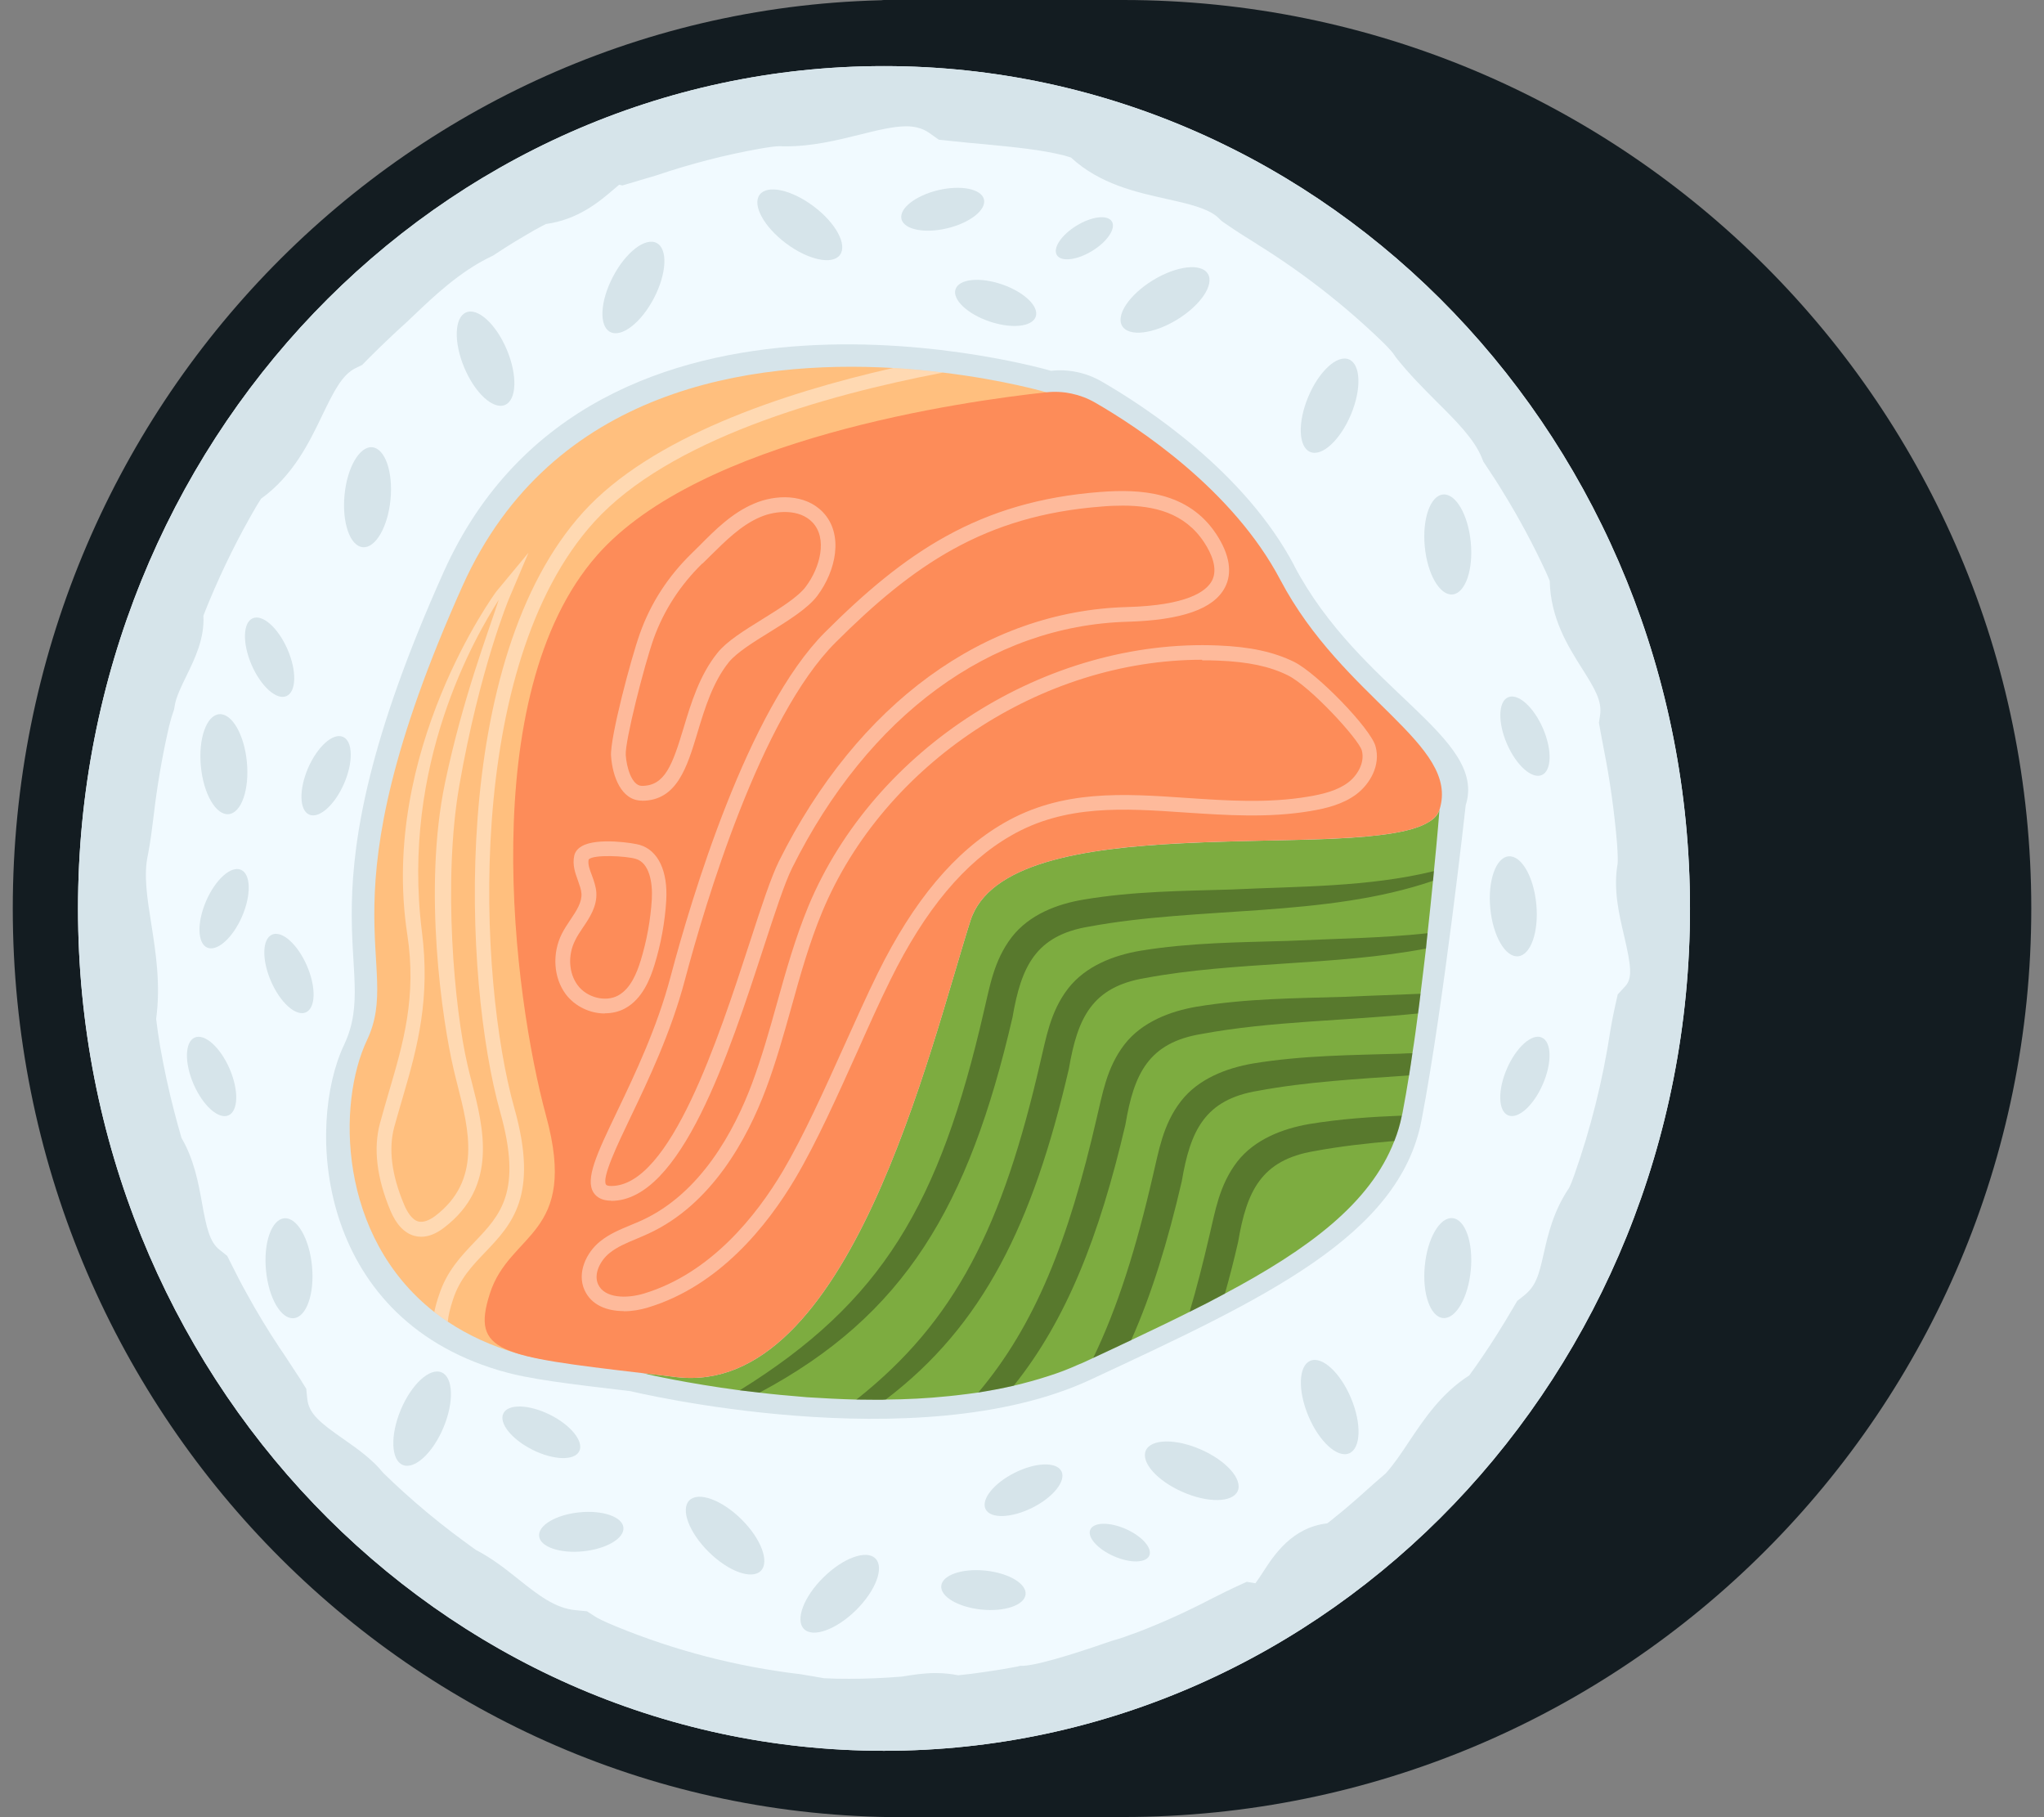 <svg width="36" height="32" viewBox="0 0 36 32" fill="none" xmlns="http://www.w3.org/2000/svg">
<rect x="0" y="0" width="36" height="32" fill="#808080" stroke="none"/>
<g clip-path="url(#clip0_280_2193)">
<path d="M31.569 15.999C31.569 24.835 24.552 32 15.897 32C7.242 32 0.225 24.835 0.225 15.999C0.225 7.162 7.242 0 15.897 0C24.552 0 31.569 7.162 31.569 15.999Z" fill="#131C21"/>
<path d="M19.778 0C19.778 0 19.754 0 19.741 0C19.736 0 19.728 0 19.723 0H15.568C8.774 1.848 3.776 8.619 3.776 15.999C3.776 23.378 8.774 29.587 15.568 31.435V31.997H19.368C19.503 32 19.638 31.997 19.775 31.997C28.612 31.997 35.776 24.833 35.776 15.996C35.776 7.16 28.614 0 19.778 0Z" fill="#131C21"/>
<path d="M29.765 15.999C29.765 24.19 23.409 30.831 15.568 30.831C7.727 30.831 1.374 24.19 1.374 15.999C1.374 7.808 7.729 1.164 15.568 1.164C23.407 1.164 29.765 7.805 29.765 15.999Z" fill="#F1FAFF"/>
<path d="M22.797 9.964C21.929 8.316 20.2 7.178 19.399 6.716C19.13 6.561 18.818 6.496 18.512 6.53C18.512 6.53 10.466 4.171 7.815 10.07C5.166 15.97 6.734 16.979 6.06 18.399C5.391 19.812 5.56 23.169 8.784 24.13C8.792 24.133 8.8 24.136 8.81 24.138C8.821 24.141 8.828 24.143 8.839 24.146C8.841 24.146 8.846 24.146 8.849 24.148C9.3 24.283 10.023 24.371 11.104 24.498C11.104 24.498 16.151 25.719 19.21 24.294C22.271 22.868 24.646 21.766 25.037 19.726C25.428 17.686 25.815 14.179 25.815 14.179C26.196 12.979 23.948 12.155 22.795 9.964H22.797Z" fill="#D6E4EA"/>
<path d="M25.353 14.259C25.353 14.259 25.32 14.692 25.255 15.34C25.25 15.395 25.244 15.452 25.239 15.511C25.211 15.791 25.18 16.102 25.143 16.434C25.133 16.522 25.123 16.613 25.115 16.704C25.084 16.963 25.053 17.23 25.019 17.5C25.006 17.614 24.991 17.73 24.975 17.847C24.944 18.083 24.913 18.319 24.876 18.547C24.858 18.679 24.837 18.811 24.817 18.938C24.78 19.169 24.742 19.387 24.703 19.591C24.7 19.61 24.695 19.628 24.69 19.646C24.659 19.801 24.615 19.949 24.558 20.092C24.133 21.191 23.044 21.997 21.574 22.78C21.374 22.889 21.167 22.995 20.952 23.101C20.623 23.267 20.278 23.43 19.923 23.599C19.705 23.703 19.482 23.806 19.254 23.913C19.205 23.936 19.153 23.959 19.104 23.983C19.073 23.998 19.039 24.011 19.008 24.024C19.005 24.027 19.003 24.027 19 24.027C18.824 24.107 18.642 24.177 18.453 24.236C18.259 24.299 18.059 24.353 17.854 24.402C17.649 24.449 17.44 24.488 17.23 24.522C17.097 24.54 16.965 24.558 16.83 24.573H16.828L16.698 24.587H16.696C16.33 24.625 15.962 24.643 15.599 24.646C15.566 24.649 15.534 24.649 15.501 24.649H15.42C15.306 24.649 15.195 24.646 15.083 24.646C14.785 24.638 14.495 24.623 14.215 24.605L14.124 24.597C13.865 24.576 13.614 24.553 13.378 24.524C13.256 24.511 13.139 24.496 13.028 24.483C12.089 24.358 11.431 24.208 11.325 24.182C11.506 24.2 11.703 24.224 11.911 24.25C14.954 24.61 16.374 18.472 17.09 16.219C17.414 15.195 19.075 14.936 20.825 14.85C20.954 14.843 21.087 14.837 21.216 14.832C21.553 14.819 21.893 14.812 22.225 14.804C22.354 14.801 22.481 14.799 22.608 14.796C22.891 14.791 23.163 14.783 23.42 14.773C23.552 14.765 23.681 14.76 23.803 14.752C24.171 14.726 24.495 14.69 24.749 14.63C24.921 14.591 25.061 14.539 25.164 14.475C25.263 14.418 25.328 14.345 25.353 14.259Z" fill="#7DAC40"/>
<path d="M18.43 6.908L14.912 20.926C14.912 20.926 12.284 24.742 9.132 23.84C8.65 23.703 8.237 23.508 7.887 23.275C7.805 23.22 7.724 23.163 7.649 23.104C5.949 21.771 5.938 19.423 6.464 18.316C7.11 16.95 5.604 15.981 8.149 10.312C9.718 6.823 13.245 6.338 15.729 6.48C16.04 6.498 16.338 6.527 16.61 6.561C17.699 6.693 18.43 6.908 18.43 6.908Z" fill="#FFBF7E"/>
<path d="M25.353 14.259C24.988 15.413 17.805 13.966 17.09 16.219C16.374 18.472 14.954 24.61 11.911 24.25C11.698 24.224 11.498 24.2 11.312 24.18C8.79 23.884 8.3 23.809 8.626 22.785C8.974 21.686 10.197 21.771 9.619 19.654C9.041 17.533 8.354 12.238 10.516 9.778C12.328 7.717 16.976 7.064 18.43 6.908C18.725 6.877 19.023 6.939 19.283 7.087C20.052 7.53 21.714 8.624 22.549 10.21C23.658 12.315 25.719 13.106 25.353 14.259Z" fill="#FD8C59"/>
<g opacity="0.4">
<path d="M15.729 6.48C13.746 6.931 11.465 7.706 10.275 9.015C7.908 11.621 8.16 17.274 8.81 19.584C9.204 20.986 8.813 21.395 8.359 21.87C8.118 22.124 7.867 22.386 7.732 22.806C7.698 22.902 7.67 23.003 7.649 23.104C7.724 23.163 7.804 23.22 7.887 23.275C7.895 23.171 7.926 23.044 7.978 22.886C8.095 22.523 8.315 22.292 8.548 22.049C9.012 21.561 9.495 21.059 9.059 19.514C8.421 17.251 8.167 11.722 10.467 9.189C11.781 7.743 14.508 6.962 16.61 6.561C16.338 6.527 16.04 6.498 15.729 6.48Z" fill="white"/>
</g>
<path d="M15.568 1.164C7.729 1.164 1.374 7.805 1.374 15.999C1.374 24.192 7.729 30.831 15.568 30.831C23.407 30.831 29.765 24.19 29.765 15.999C29.765 7.808 23.409 1.164 15.568 1.164ZM28.492 17.512L28.448 17.709C28.417 17.844 28.397 17.953 28.378 18.059L28.363 18.145C28.231 19.016 28.016 19.877 27.725 20.698C27.668 20.862 27.632 20.924 27.632 20.924C27.357 21.333 27.264 21.743 27.189 22.075C27.101 22.466 27.051 22.648 26.836 22.819L26.722 22.909L26.647 23.036C26.561 23.184 26.473 23.329 26.383 23.472C26.292 23.617 26.201 23.757 26.105 23.897C26.03 24.006 25.955 24.115 25.877 24.221C25.385 24.535 25.087 24.983 24.817 25.385C24.68 25.592 24.55 25.787 24.405 25.947C24.28 26.054 24.177 26.144 24.078 26.233L23.936 26.36C23.801 26.479 23.663 26.598 23.523 26.709C23.461 26.761 23.412 26.8 23.376 26.826C22.756 26.896 22.437 27.386 22.243 27.687C22.204 27.746 22.152 27.827 22.111 27.881L21.958 27.855L21.743 27.954C21.634 28.006 21.546 28.047 21.463 28.091L21.367 28.138C20.942 28.361 20.501 28.563 20.058 28.734C19.866 28.806 19.723 28.856 19.627 28.882L19.602 28.889L19.576 28.897C19.275 29.001 18.362 29.317 18.02 29.335H17.966L17.917 29.348C17.727 29.384 17.538 29.416 17.349 29.442C17.193 29.465 17.035 29.486 16.877 29.501C16.768 29.48 16.636 29.462 16.473 29.462C16.278 29.462 16.071 29.493 15.887 29.524C15.571 29.55 15.26 29.563 14.956 29.563C14.798 29.563 14.65 29.561 14.511 29.553C14.368 29.527 14.246 29.506 14.13 29.488L14.104 29.483C12.984 29.351 11.887 29.068 10.843 28.638C10.617 28.545 10.532 28.498 10.498 28.477L10.337 28.374L10.143 28.355C9.78 28.324 9.479 28.088 9.132 27.811C8.901 27.627 8.663 27.438 8.38 27.293C8.238 27.192 8.1 27.088 7.965 26.987C7.672 26.764 7.385 26.525 7.113 26.279C6.988 26.165 6.869 26.054 6.752 25.94C6.55 25.691 6.296 25.515 6.052 25.343C5.627 25.048 5.441 24.892 5.412 24.636L5.394 24.457L5.298 24.301C5.192 24.138 5.098 23.998 5.013 23.866L4.927 23.739C4.72 23.428 4.523 23.104 4.342 22.772C4.248 22.606 4.163 22.438 4.08 22.272L4.002 22.116L3.865 22.007C3.691 21.87 3.634 21.608 3.559 21.191C3.494 20.828 3.419 20.421 3.196 20.037C3.149 19.879 3.108 19.721 3.066 19.563C2.968 19.187 2.885 18.798 2.817 18.409C2.791 18.251 2.768 18.098 2.75 17.943C2.833 17.334 2.742 16.761 2.662 16.253C2.592 15.812 2.527 15.4 2.605 15.055C2.651 14.814 2.675 14.617 2.696 14.446L2.708 14.35C2.766 13.858 2.848 13.368 2.955 12.891C2.983 12.761 3.017 12.637 3.045 12.556L3.066 12.494L3.077 12.429C3.1 12.274 3.196 12.082 3.287 11.895C3.432 11.597 3.605 11.242 3.582 10.843C3.613 10.76 3.649 10.675 3.683 10.591C3.924 10.011 4.207 9.441 4.52 8.907C4.554 8.852 4.58 8.811 4.598 8.782C5.163 8.375 5.446 7.792 5.671 7.323C5.886 6.877 6.029 6.597 6.262 6.483L6.379 6.426L6.47 6.333C6.602 6.2 6.734 6.071 6.864 5.949C6.96 5.858 7.056 5.768 7.167 5.669L7.268 5.573C7.654 5.205 8.092 4.788 8.642 4.521L8.686 4.5L8.725 4.474C8.836 4.401 8.948 4.329 9.059 4.261C9.173 4.191 9.287 4.127 9.401 4.059C9.513 3.997 9.578 3.963 9.614 3.945C10.182 3.867 10.552 3.554 10.804 3.339C10.835 3.313 10.871 3.282 10.905 3.253L10.962 3.266L11.345 3.152C11.415 3.131 11.483 3.113 11.571 3.085C12.162 2.885 12.771 2.727 13.386 2.618C13.549 2.59 13.665 2.574 13.738 2.574C13.772 2.577 13.806 2.577 13.842 2.577C14.313 2.577 14.752 2.468 15.138 2.372C15.441 2.297 15.729 2.224 15.962 2.224C16.037 2.224 16.099 2.232 16.159 2.247C16.237 2.266 16.304 2.297 16.374 2.346L16.535 2.46L16.732 2.481C16.939 2.504 17.142 2.522 17.341 2.54C17.852 2.59 18.334 2.634 18.751 2.74C18.803 2.755 18.839 2.766 18.863 2.774C19.368 3.243 20.016 3.385 20.54 3.502C20.926 3.588 21.289 3.668 21.465 3.842L21.512 3.888L21.566 3.927C21.787 4.08 21.971 4.194 22.134 4.295L22.157 4.311C22.945 4.801 23.687 5.379 24.358 6.029C24.475 6.143 24.537 6.221 24.552 6.244L24.573 6.276L24.596 6.307C24.82 6.589 25.066 6.835 25.304 7.074C25.644 7.411 25.963 7.73 26.095 8.054L26.126 8.129L26.17 8.196C26.276 8.354 26.38 8.513 26.478 8.676C26.756 9.127 27.01 9.601 27.23 10.078C27.259 10.146 27.282 10.195 27.295 10.229C27.308 10.89 27.616 11.38 27.865 11.774C28.099 12.144 28.218 12.349 28.181 12.598L28.161 12.727C28.161 12.727 28.223 13.075 28.246 13.186C28.355 13.733 28.433 14.293 28.48 14.853C28.495 15.068 28.495 15.167 28.49 15.211C28.412 15.659 28.513 16.092 28.604 16.476C28.731 17.02 28.752 17.225 28.627 17.365L28.492 17.512Z" fill="#D6E4EA"/>
<path d="M6.06 13.798C6.224 13.42 6.216 13.052 6.041 12.976C5.866 12.9 5.592 13.145 5.427 13.523C5.263 13.902 5.272 14.27 5.446 14.345C5.621 14.421 5.896 14.176 6.06 13.798Z" fill="#D6E4EA"/>
<path d="M8.894 7.131C9.101 7.044 9.116 6.609 8.927 6.159C8.738 5.709 8.417 5.414 8.21 5.501C8.003 5.588 7.988 6.024 8.177 6.474C8.366 6.924 8.687 7.218 8.894 7.131Z" fill="#D6E4EA"/>
<path d="M6.878 8.795C6.925 8.309 6.781 7.898 6.557 7.876C6.334 7.855 6.114 8.231 6.068 8.717C6.021 9.203 6.165 9.615 6.389 9.636C6.612 9.658 6.832 9.281 6.878 8.795Z" fill="#D6E4EA"/>
<path d="M4.263 16.139C4.427 15.761 4.419 15.393 4.244 15.317C4.07 15.241 3.795 15.486 3.631 15.865C3.467 16.243 3.475 16.611 3.65 16.687C3.824 16.762 4.099 16.517 4.263 16.139Z" fill="#D6E4EA"/>
<path d="M4.027 14.337C4.251 14.316 4.395 13.904 4.348 13.418C4.302 12.932 4.082 12.556 3.859 12.577C3.635 12.599 3.491 13.01 3.538 13.496C3.584 13.982 3.804 14.359 4.027 14.337Z" fill="#D6E4EA"/>
<path d="M27.156 13.648C27.33 13.572 27.339 13.204 27.175 12.826C27.011 12.448 26.736 12.203 26.561 12.279C26.387 12.354 26.378 12.723 26.542 13.101C26.706 13.479 26.981 13.724 27.156 13.648Z" fill="#D6E4EA"/>
<path d="M5.045 12.258C5.22 12.182 5.229 11.814 5.064 11.436C4.9 11.057 4.625 10.812 4.451 10.888C4.276 10.964 4.268 11.332 4.432 11.71C4.596 12.088 4.871 12.334 5.045 12.258Z" fill="#D6E4EA"/>
<path d="M23.793 7.301C23.982 6.851 23.967 6.416 23.759 6.329C23.552 6.242 23.231 6.536 23.042 6.986C22.853 7.437 22.868 7.872 23.076 7.959C23.283 8.046 23.604 7.751 23.793 7.301Z" fill="#D6E4EA"/>
<path d="M25.583 10.468C25.807 10.446 25.951 10.035 25.904 9.549C25.858 9.063 25.638 8.686 25.415 8.708C25.191 8.729 25.047 9.141 25.094 9.626C25.14 10.112 25.359 10.489 25.583 10.468Z" fill="#D6E4EA"/>
<path d="M26.738 16.84C26.961 16.818 27.105 16.407 27.058 15.921C27.012 15.435 26.793 15.059 26.569 15.08C26.345 15.101 26.201 15.513 26.248 15.999C26.295 16.485 26.514 16.861 26.738 16.84Z" fill="#D6E4EA"/>
<path d="M27.173 19.093C27.338 18.714 27.329 18.346 27.154 18.27C26.98 18.195 26.705 18.44 26.541 18.818C26.377 19.196 26.385 19.564 26.56 19.64C26.735 19.716 27.009 19.471 27.173 19.093Z" fill="#D6E4EA"/>
<path d="M23.762 25.593C23.969 25.506 23.984 25.071 23.795 24.621C23.606 24.171 23.285 23.876 23.078 23.963C22.87 24.05 22.855 24.486 23.044 24.936C23.233 25.386 23.554 25.68 23.762 25.593Z" fill="#D6E4EA"/>
<path d="M25.904 22.369C25.951 21.883 25.807 21.472 25.583 21.451C25.359 21.429 25.14 21.806 25.094 22.292C25.047 22.778 25.191 23.189 25.415 23.21C25.638 23.232 25.858 22.855 25.904 22.369Z" fill="#D6E4EA"/>
<path d="M4.024 19.641C4.199 19.565 4.207 19.197 4.043 18.819C3.879 18.441 3.604 18.195 3.429 18.271C3.255 18.347 3.246 18.715 3.41 19.093C3.575 19.472 3.849 19.717 4.024 19.641Z" fill="#D6E4EA"/>
<path d="M5.386 17.828C5.561 17.752 5.57 17.384 5.405 17.005C5.241 16.627 4.966 16.382 4.792 16.458C4.617 16.534 4.609 16.902 4.773 17.28C4.937 17.658 5.212 17.903 5.386 17.828Z" fill="#D6E4EA"/>
<path d="M7.81 25.14C7.999 24.689 7.984 24.254 7.777 24.167C7.569 24.08 7.248 24.375 7.059 24.825C6.871 25.275 6.886 25.71 7.093 25.797C7.3 25.884 7.621 25.59 7.81 25.14Z" fill="#D6E4EA"/>
<path d="M5.174 23.213C5.398 23.192 5.542 22.781 5.495 22.295C5.449 21.809 5.229 21.432 5.006 21.454C4.782 21.475 4.638 21.886 4.685 22.372C4.731 22.858 4.95 23.235 5.174 23.213Z" fill="#D6E4EA"/>
<path d="M18.242 5.576C18.304 5.396 18.038 5.142 17.648 5.008C17.258 4.874 16.891 4.912 16.83 5.092C16.768 5.272 17.034 5.527 17.424 5.66C17.814 5.794 18.18 5.756 18.242 5.576Z" fill="#D6E4EA"/>
<path d="M16.684 4.02C17.085 3.924 17.374 3.696 17.33 3.511C17.285 3.326 16.924 3.254 16.523 3.349C16.122 3.445 15.833 3.673 15.877 3.858C15.922 4.043 16.283 4.116 16.684 4.02Z" fill="#D6E4EA"/>
<path d="M11.517 5.251C11.743 4.818 11.765 4.383 11.565 4.279C11.366 4.175 11.021 4.441 10.795 4.874C10.569 5.307 10.547 5.742 10.747 5.846C10.946 5.95 11.291 5.684 11.517 5.251Z" fill="#D6E4EA"/>
<path d="M14.793 4.49C14.928 4.31 14.721 3.927 14.331 3.634C13.94 3.34 13.515 3.248 13.38 3.428C13.245 3.607 13.451 3.991 13.842 4.284C14.232 4.577 14.658 4.67 14.793 4.49Z" fill="#D6E4EA"/>
<path d="M20.731 5.629C21.148 5.374 21.391 5.012 21.273 4.821C21.156 4.629 20.724 4.68 20.307 4.934C19.89 5.189 19.648 5.551 19.765 5.742C19.882 5.934 20.315 5.883 20.731 5.629Z" fill="#D6E4EA"/>
<path d="M19.235 4.419C19.503 4.256 19.658 4.023 19.583 3.9C19.507 3.777 19.229 3.809 18.962 3.973C18.694 4.136 18.539 4.369 18.614 4.492C18.689 4.615 18.967 4.583 19.235 4.419Z" fill="#D6E4EA"/>
<path d="M18.181 26.551C18.55 26.367 18.78 26.079 18.695 25.909C18.609 25.738 18.241 25.75 17.873 25.934C17.504 26.118 17.274 26.406 17.359 26.576C17.444 26.747 17.812 26.735 18.181 26.551Z" fill="#D6E4EA"/>
<path d="M18.063 28.077C18.082 27.887 17.766 27.7 17.355 27.658C16.945 27.616 16.597 27.736 16.578 27.926C16.559 28.115 16.875 28.302 17.286 28.344C17.696 28.386 18.044 28.266 18.063 28.077Z" fill="#D6E4EA"/>
<path d="M15.075 28.356C15.423 28.013 15.577 27.606 15.42 27.446C15.262 27.285 14.852 27.433 14.504 27.776C14.156 28.118 14.002 28.526 14.16 28.686C14.317 28.846 14.727 28.698 15.075 28.356Z" fill="#D6E4EA"/>
<path d="M10.202 25.556C10.287 25.386 10.057 25.098 9.688 24.914C9.319 24.73 8.951 24.718 8.866 24.889C8.781 25.059 9.011 25.346 9.38 25.531C9.749 25.715 10.117 25.726 10.202 25.556Z" fill="#D6E4EA"/>
<path d="M10.272 27.318C10.682 27.276 10.999 27.089 10.98 26.899C10.961 26.71 10.613 26.59 10.202 26.632C9.792 26.674 9.475 26.861 9.495 27.051C9.514 27.24 9.862 27.36 10.272 27.318Z" fill="#D6E4EA"/>
<path d="M13.4 27.662C13.558 27.502 13.403 27.094 13.056 26.752C12.708 26.409 12.298 26.262 12.14 26.422C11.983 26.582 12.137 26.989 12.485 27.332C12.832 27.674 13.242 27.822 13.4 27.662Z" fill="#D6E4EA"/>
<path d="M21.799 26.257C21.889 26.051 21.601 25.724 21.154 25.527C20.707 25.33 20.272 25.337 20.181 25.543C20.09 25.749 20.379 26.075 20.826 26.272C21.272 26.469 21.708 26.462 21.799 26.257Z" fill="#D6E4EA"/>
<path d="M20.242 27.394C20.3 27.262 20.115 27.052 19.828 26.925C19.542 26.799 19.262 26.803 19.203 26.936C19.145 27.068 19.33 27.278 19.617 27.404C19.904 27.531 20.184 27.526 20.242 27.394Z" fill="#D6E4EA"/>
<g opacity="0.4">
<path d="M10.988 23.088C10.69 23.088 10.417 22.985 10.296 22.72C10.156 22.414 10.327 22.057 10.568 21.862C10.734 21.727 10.925 21.65 11.112 21.572C11.177 21.546 11.242 21.517 11.306 21.489C12.343 21.012 12.932 19.915 13.245 19.081C13.416 18.619 13.554 18.137 13.684 17.668C13.842 17.1 14.008 16.515 14.238 15.957C15.402 13.165 18.438 11.239 21.46 11.367C22.025 11.39 22.434 11.481 22.79 11.654C23.199 11.857 24.138 12.826 24.226 13.14C24.322 13.479 24.125 13.808 23.889 13.987C23.648 14.166 23.355 14.236 23.075 14.283C22.334 14.407 21.597 14.355 20.887 14.309C19.793 14.233 18.759 14.164 17.805 14.716C16.988 15.185 16.294 16.017 15.685 17.251C15.501 17.621 15.309 18.049 15.107 18.503C14.749 19.299 14.381 20.12 14.008 20.75C13.518 21.577 12.672 22.642 11.418 23.023C11.278 23.067 11.128 23.091 10.985 23.091L10.988 23.088ZM21.17 11.618C18.347 11.618 15.568 13.448 14.482 16.056C14.256 16.598 14.093 17.178 13.938 17.738C13.805 18.212 13.668 18.702 13.492 19.172C13.162 20.053 12.535 21.212 11.418 21.725C11.351 21.756 11.283 21.784 11.216 21.813C11.04 21.886 10.871 21.956 10.734 22.067C10.573 22.197 10.451 22.432 10.534 22.616C10.646 22.863 11.034 22.873 11.348 22.777C12.522 22.419 13.323 21.406 13.79 20.62C14.155 20.001 14.521 19.187 14.876 18.399C15.081 17.945 15.273 17.515 15.459 17.139C16.092 15.856 16.82 14.99 17.681 14.493C18.704 13.902 19.778 13.974 20.91 14.052C21.605 14.099 22.326 14.148 23.038 14.029C23.287 13.987 23.544 13.928 23.741 13.782C23.902 13.663 24.044 13.432 23.985 13.215C23.928 13.013 23.07 12.082 22.683 11.893C22.365 11.735 21.986 11.654 21.457 11.633C21.364 11.628 21.268 11.628 21.175 11.628L21.17 11.618Z" fill="white"/>
</g>
<g opacity="0.4">
<path d="M10.765 21.144C10.62 21.144 10.516 21.095 10.454 21.002C10.301 20.761 10.516 20.309 10.871 19.568C11.185 18.912 11.573 18.098 11.812 17.194C12.175 15.825 13.168 12.497 14.531 11.133C15.936 9.731 17.24 8.826 19.381 8.663C20.071 8.611 20.923 8.647 21.424 9.409C21.657 9.765 21.709 10.089 21.574 10.345C21.377 10.724 20.814 10.921 19.855 10.949C17.445 11.017 15.293 12.595 13.953 15.281C13.821 15.545 13.65 16.069 13.453 16.673C12.838 18.56 11.996 21.147 10.765 21.147V21.144ZM19.775 8.904C19.651 8.904 19.526 8.909 19.402 8.92C17.338 9.078 16.079 9.954 14.715 11.315C13.396 12.632 12.421 15.908 12.063 17.256C11.817 18.184 11.423 19.011 11.104 19.677C10.866 20.175 10.596 20.74 10.674 20.862C10.682 20.875 10.718 20.885 10.765 20.885C11.807 20.885 12.649 18.3 13.207 16.59C13.406 15.975 13.58 15.447 13.72 15.164C15.104 12.39 17.338 10.76 19.848 10.69C20.9 10.662 21.242 10.42 21.346 10.226C21.457 10.011 21.333 9.741 21.209 9.552C20.864 9.026 20.319 8.904 19.775 8.904Z" fill="white"/>
</g>
<g opacity="0.4">
<path d="M11.306 14.099C10.944 14.099 10.788 13.676 10.762 13.313C10.741 12.994 11.12 11.574 11.27 11.157C11.459 10.623 11.768 10.146 12.188 9.739L12.328 9.601C12.592 9.334 12.895 9.031 13.282 8.868C13.658 8.707 14.178 8.691 14.492 9.018C14.865 9.407 14.725 10.052 14.394 10.493C14.228 10.713 13.891 10.923 13.564 11.126C13.274 11.304 12.976 11.491 12.838 11.659C12.553 12.012 12.411 12.481 12.286 12.896C12.1 13.515 11.921 14.101 11.306 14.101V14.099ZM12.369 9.923C11.98 10.304 11.693 10.747 11.514 11.242C11.348 11.709 11.006 13.051 11.021 13.295C11.034 13.505 11.125 13.839 11.306 13.839C11.711 13.839 11.843 13.471 12.04 12.818C12.172 12.38 12.322 11.885 12.639 11.494C12.802 11.291 13.108 11.102 13.429 10.903C13.735 10.713 14.052 10.516 14.189 10.335C14.448 9.993 14.578 9.477 14.308 9.197C14.083 8.961 13.673 8.984 13.388 9.106C13.048 9.251 12.766 9.537 12.514 9.785L12.372 9.925L12.369 9.923Z" fill="white"/>
</g>
<g opacity="0.4">
<path d="M10.653 17.847C10.394 17.847 10.13 17.725 9.966 17.51C9.749 17.22 9.72 16.792 9.896 16.442C9.94 16.356 9.995 16.273 10.047 16.196C10.153 16.038 10.251 15.89 10.241 15.734C10.236 15.664 10.207 15.587 10.179 15.506C10.132 15.377 10.078 15.229 10.114 15.068C10.124 15.019 10.158 14.951 10.249 14.9C10.521 14.744 11.174 14.848 11.27 14.879C11.594 14.977 11.765 15.343 11.734 15.859C11.711 16.24 11.641 16.621 11.529 16.986C11.452 17.238 11.314 17.593 11.006 17.759C10.897 17.818 10.775 17.844 10.651 17.844L10.653 17.847ZM10.368 15.133C10.35 15.216 10.384 15.309 10.425 15.415C10.459 15.509 10.495 15.607 10.503 15.716C10.518 15.96 10.384 16.162 10.264 16.338C10.215 16.411 10.166 16.483 10.13 16.559C9.997 16.82 10.016 17.139 10.176 17.352C10.34 17.57 10.666 17.65 10.886 17.531C11.109 17.409 11.216 17.134 11.286 16.909C11.392 16.561 11.457 16.201 11.48 15.841C11.498 15.54 11.436 15.195 11.2 15.125C11.024 15.071 10.451 15.045 10.371 15.133H10.368Z" fill="white"/>
</g>
<g opacity="0.3">
<path d="M25.255 15.34C25.25 15.395 25.244 15.452 25.239 15.511C23.331 16.162 21.123 15.957 19.181 16.317C18.238 16.473 17.986 17.023 17.833 17.914C17.061 21.248 15.933 23.161 13.377 24.524C13.256 24.511 13.139 24.496 13.028 24.483C15.537 22.927 16.548 21.212 17.331 17.798C17.429 17.396 17.499 16.919 17.82 16.502C18.129 16.105 18.621 15.918 19.088 15.841C19.969 15.693 20.832 15.69 21.688 15.664C22.87 15.607 24.101 15.623 25.255 15.34Z" fill="black"/>
</g>
<g opacity="0.3">
<path d="M25.143 16.434C25.133 16.522 25.123 16.613 25.115 16.704C23.495 17.01 21.748 16.929 20.174 17.222C19.231 17.378 18.979 17.925 18.826 18.819C18.191 21.559 17.315 23.342 15.599 24.646C15.565 24.649 15.534 24.649 15.501 24.649H15.42C15.306 24.649 15.195 24.646 15.083 24.646C16.838 23.259 17.66 21.587 18.323 18.702C18.422 18.3 18.492 17.821 18.813 17.406C19.122 17.01 19.614 16.823 20.081 16.743C20.962 16.598 21.825 16.595 22.681 16.569C23.492 16.53 24.327 16.522 25.143 16.434Z" fill="black"/>
</g>
<g opacity="0.3">
<path d="M25.019 17.5C25.006 17.614 24.99 17.73 24.975 17.847C23.694 17.977 22.378 17.982 21.167 18.207C20.226 18.36 19.972 18.91 19.822 19.801C19.363 21.769 18.782 23.246 17.854 24.402C17.649 24.449 17.439 24.488 17.23 24.522C18.233 23.332 18.819 21.849 19.316 19.687C19.415 19.285 19.485 18.806 19.806 18.391C20.114 17.995 20.61 17.808 21.074 17.728C21.955 17.582 22.818 17.58 23.674 17.554C24.117 17.533 24.568 17.52 25.019 17.5Z" fill="black"/>
</g>
<g opacity="0.3">
<path d="M24.876 18.547C24.858 18.679 24.837 18.811 24.817 18.938C23.912 19 23.01 19.05 22.16 19.208C21.219 19.361 20.965 19.91 20.814 20.802C20.566 21.87 20.283 22.793 19.923 23.599C19.705 23.703 19.482 23.806 19.254 23.913C19.684 23.026 20.013 21.976 20.309 20.688C20.407 20.286 20.477 19.807 20.799 19.392C21.107 18.995 21.602 18.809 22.066 18.728C22.948 18.583 23.811 18.581 24.666 18.555C24.736 18.552 24.806 18.547 24.876 18.547Z" fill="black"/>
</g>
<g opacity="0.3">
<path d="M24.69 19.646C24.659 19.801 24.615 19.949 24.558 20.092C24.078 20.133 23.609 20.185 23.153 20.27C22.212 20.426 21.958 20.976 21.807 21.867C21.735 22.184 21.657 22.487 21.574 22.78C21.374 22.889 21.167 22.995 20.952 23.101C21.076 22.684 21.19 22.235 21.302 21.753C21.4 21.349 21.47 20.872 21.792 20.455C22.1 20.061 22.595 19.874 23.059 19.794C23.609 19.703 24.153 19.667 24.69 19.646Z" fill="black"/>
</g>
<g opacity="0.4">
<path d="M7.421 21.779C7.382 21.779 7.34 21.774 7.302 21.764C7.125 21.717 6.98 21.567 6.876 21.318C6.635 20.742 6.573 20.224 6.692 19.781C6.742 19.594 6.796 19.415 6.848 19.234C7.102 18.37 7.343 17.554 7.172 16.445C6.682 13.228 8.719 10.446 8.74 10.418L9.308 9.733L8.963 10.547C8.963 10.547 8.45 11.771 8.09 13.832C7.797 15.509 8.001 17.761 8.235 18.757C8.255 18.85 8.281 18.949 8.307 19.047C8.517 19.866 8.776 20.887 7.825 21.616C7.685 21.725 7.548 21.779 7.418 21.779H7.421ZM8.784 10.563C8.372 11.211 7.06 13.456 7.431 16.406C7.579 17.575 7.361 18.415 7.099 19.306C7.048 19.485 6.993 19.664 6.944 19.845C6.84 20.232 6.897 20.693 7.118 21.214C7.167 21.331 7.25 21.479 7.369 21.51C7.449 21.53 7.553 21.497 7.67 21.409C8.486 20.784 8.258 19.895 8.058 19.109C8.033 19.008 8.007 18.91 7.986 18.814C7.794 17.992 7.444 15.669 7.838 13.785C8.149 12.3 8.598 11.136 8.784 10.563Z" fill="white"/>
</g>
</g>
<defs>
<clipPath id="clip0_280_2193">
<rect width="35.551" height="32" fill="white" transform="translate(0.225)"/>
</clipPath>
</defs>
</svg>
